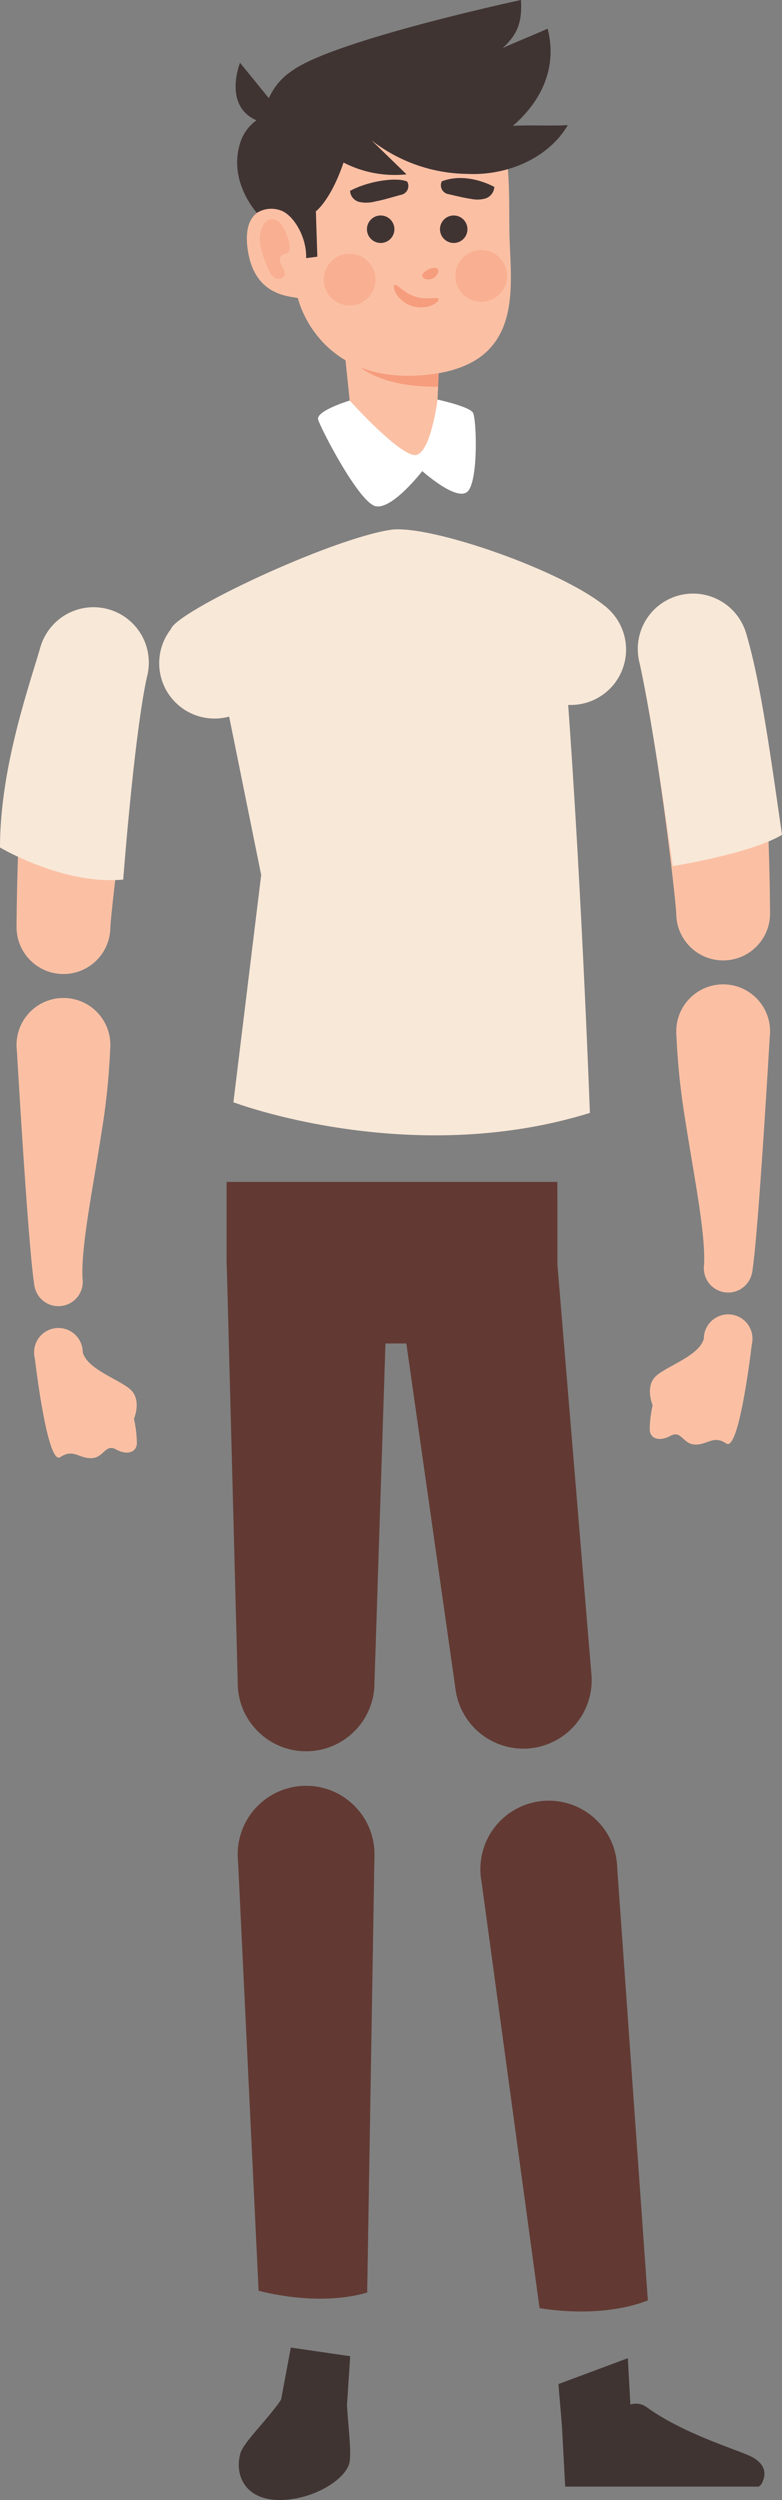 <svg xmlns="http://www.w3.org/2000/svg" width="144.404" height="461.343" viewBox="0 0 144.404 461.343"><rect x="0" y="0" width="144.404" height="461.343" fill="#808080" stroke="none"/><defs><style>.a{fill:#fbc0a4;}.b{fill:#f8e8d8;}.c{fill:#403433;}.d{fill:#623a33;}.e{fill:#f69d7d;}.f{fill:#fff;}.g{fill:#f9b092;}</style></defs><g transform="translate(-543.729 -260.78)"><g transform="translate(661.529 370.44)"><g transform="translate(0 0)"><circle class="a" cx="10.215" cy="10.215" r="10.215"/><circle class="a" cx="8.659" cy="8.659" r="8.659" transform="translate(7.08 50.256)"/><path class="a" d="M822.276,542.187c3.592,16.6,6.519,42.426,6.749,46.145h17.317s-.079-37.189-4.362-51.5Z" transform="translate(-821.945 -529.417)"/></g><path class="b" d="M827.916,569.519c-1.207-8.468-3.716-26.432-6.089-37.4h0a10.206,10.206,0,0,1,19.7-5.357h0c2.541,8.492,4.362,21.6,6.569,36.988C842.651,567.008,829.722,569.241,827.916,569.519Z" transform="translate(-821.496 -519.354)"/></g><g transform="translate(646.848 695.943)"><path class="c" d="M786.879,1291.663l.654,7.824,2.755,5.1,8.68-2.882,1.227-5.8-.5-9.017Z" transform="translate(-786.879 -1286.879)"/><path class="c" d="M823.173,1316.354c-2.989-1.4-12.257-4.1-19.134-9.037a3.287,3.287,0,0,0-2.514-.589l-.47.088a6.772,6.772,0,0,1-4.689,5.674c-2.972,1-7.946-1.6-7.946-1.6l.592,11.1h35.725a1.743,1.743,0,0,0,.806-1.151S826.983,1318.142,823.173,1316.354Z" transform="translate(-787.766 -1298.28)"/></g><g transform="translate(587.823 693.99)"><g transform="translate(0 0)"><path class="c" d="M665.908,1291.894l1.8-9.622,10.966,1.6-.59,9.03s-2.064,4.047-7.819,4.142S665.908,1291.894,665.908,1291.894Z" transform="translate(-658.101 -1282.272)"/><path class="c" d="M665.3,1305.951c-4.316-4.073-8.152-.64-8.152-.64l-1.64-.928c-2.377,3.566-6.944,7.832-7.52,9.925-1.092,3.968.848,8.587,7.242,8.587,6.234,0,12.24-3.811,12.915-6.908.4-1.854-.254-6.869-.461-10.6Z" transform="translate(-647.702 -1294.761)"/></g></g><g transform="translate(630.762 591.398)"><path class="d" d="M753.006,1073.691l10.874,79.9s10.9,2.127,20.005-1.408l-5.72-80.7Z" transform="translate(-751.285 -1058.288)"/><circle class="d" cx="12.628" cy="12.628" r="12.628" transform="translate(0 24.997) rotate(-81.796)"/></g><g transform="translate(579.452 472.757)"><g transform="translate(0 0)"><circle class="d" cx="12.628" cy="12.628" r="12.628" transform="translate(2.941 98.574) rotate(-45)"/><circle class="d" cx="14.903" cy="14.903" r="14.903" transform="translate(0 19.8) rotate(-41.629)"/><path class="d" d="M669.721,887.757l2.515-77.535h-29.8l2.035,77.535Z" transform="translate(-636.295 -789.183)"/></g><g transform="translate(37.331 6.135)"><circle class="d" cx="12.627" cy="12.627" r="12.627" transform="translate(7.649 100.022) rotate(-71.865)"/><path class="d" d="M745.7,788.269a14.9,14.9,0,1,1-16.517-13.09A14.9,14.9,0,0,1,745.7,788.269Z" transform="translate(-715.987 -775.079)"/><path class="d" d="M752.247,883.492l-6.416-77.31-29.607,3.427L727.16,886.4Z" transform="translate(-716.124 -792.991)"/></g><path class="d" d="M703.484,775.085H657.395l-.061,0-.062,0H642.431v15h.005a14.9,14.9,0,0,0,14.9,14.8h31.2v-.007a15.092,15.092,0,0,0,1.713-.092,14.9,14.9,0,0,0,13.179-14.7h.062Z" transform="translate(-636.295 -768.946)"/><path class="d" d="M703.484,775.085H657.395l-.061,0-.062,0H642.431v15h.005a14.9,14.9,0,0,0,14.9,14.8h31.2v-.007a15.092,15.092,0,0,0,1.713-.092,14.9,14.9,0,0,0,13.179-14.7h.062Z" transform="translate(-636.295 -768.946)"/></g><g transform="translate(568.894 358.461)"><circle class="b" cx="10.215" cy="10.215" r="10.215" transform="translate(66.218 18.684) rotate(-30.939)"/><circle class="b" cx="10.215" cy="10.215" r="10.215" transform="translate(0 24.705) rotate(-45)"/><path class="b" d="M628.1,521.738l6.709,33.157-5.127,41.942s32.466,12.311,65.826,1.966c0,0-1.75-48.444-4.864-86.426l8.369-6.469c-7.346-6.816-33.157-15.842-40.387-14.7-11.381,1.8-39.644,15.147-40.491,18.341Z" transform="translate(-611.745 -491.109)"/></g><g transform="translate(543.729 371.45)"><g transform="translate(3.056 0)"><circle class="a" cx="10.215" cy="10.215" r="10.215" transform="translate(2.467 20.167) rotate(-80.805)"/><circle class="a" cx="8.659" cy="8.659" r="8.659" transform="translate(0 51.757)"/><path class="a" d="M575,548.107c-3.592,16.6-6.519,42.425-6.749,46.145H550.934s.078-37.188,4.362-51.5Z" transform="translate(-550.934 -533.837)"/></g><path class="b" d="M566.482,575.417s2-26.408,4.369-37.373h0a10.206,10.206,0,0,0-19.7-5.357h0c-2.541,8.492-7.418,22.7-7.418,36.811C543.729,569.5,555.443,576.468,566.482,575.417Z" transform="translate(-543.729 -523.774)"/></g><g transform="translate(587.239 260.78)"><g transform="translate(18.907 53.021)"><path class="a" d="M693.473,410.713,690.906,385.8l18.991,9.669-.181.908-.53,12.533c-.152,3.584,0,7.2-3.771,7.808h0C700.906,417.444,693.9,414.841,693.473,410.713Z" transform="translate(-690.906 -385.802)"/><path class="e" d="M709.387,404.157l.329-7.778.181-.908L690.906,385.8l1.211,11.754C695.51,402.65,702.211,404.179,709.387,404.157Z" transform="translate(-690.906 -385.802)"/></g><path class="f" d="M688.05,434.828s9.667,10.734,12.355,10.022,3.873-10.2,3.873-10.2,5.877,1.267,6.54,2.423,1.015,12.434-.948,14.5-8.412-3.733-8.412-3.733-5.533,7.171-8.62,6.484-10.149-14.358-10.607-15.981S688.05,434.828,688.05,434.828Z" transform="translate(-666.99 -360.911)"/><g transform="translate(0 0)"><g transform="translate(2.071 11.955)"><path class="a" d="M699.69,319.727c-.085-5.936.274-14.473-2.1-20.684,0,0,0-.009,0-.014l-.007-.014a12.177,12.177,0,0,0-5.01-6.405c-2.606-1.875-6.231-3.087-11.672-3.52-11.433-.911-18.865,3.373-23.837,10.815-3.707,5.548-2.126,12.826-1.37,15.451-2.113.19-5.054,1.466-4.382,7.256,1.027,8.846,7.431,9.022,9.32,9.4,0,0,3.526,15.753,22.958,14.244S699.831,329.706,699.69,319.727Z" transform="translate(-651.209 -288.969)"/></g><path class="c" d="M697.52,284c5.2-4.464,8.284-10.71,6.418-17.935-2.822,1.274-5.489,2.313-8.31,3.587,2.958-2.669,3.6-5.094,3.386-8.873,0,0-35.016,7.513-42.452,13.193a11.664,11.664,0,0,0-4.1,4.933l-5.323-6.542s-3.179,7.9,3.031,10.619a8.179,8.179,0,0,0-3.209,4.924c-1.715,6.729,3.293,12.157,3.293,12.157a5.058,5.058,0,0,1,4.439-.434c2.255.795,4.781,4.813,4.651,8.79l2.07-.272-.268-8.368s2.743-2.027,5.107-9a20.7,20.7,0,0,0,11.633,2.175l-6.47-6.282a29.262,29.262,0,0,0,17.7,6.2c7.216.347,14.881-2.776,18.554-9C704.558,284.044,700.628,283.827,697.52,284Z" transform="translate(-646.325 -260.78)"/><g transform="translate(34.462 49.418)"><path class="e" d="M730.3,377.4a.662.662,0,0,1,.214.8,1.94,1.94,0,0,1-2.43,1.16c-.369-.155-.53-.425-.491-.672.121-.5.646-.82,1.146-1.081A1.979,1.979,0,0,1,730.3,377.4Z" transform="translate(-727.585 -377.306)"/></g><g transform="translate(21.127 33.147)"><path class="c" d="M706.731,339.351l-.021-.036c-1.7-.859-6.994-.227-10.565,1.7a2.24,2.24,0,0,0,1.774,2.06,6.439,6.439,0,0,0,2.891-.106c1.683-.32,3.218-.827,4.827-1.241A1.66,1.66,0,0,0,706.731,339.351Z" transform="translate(-696.143 -338.939)"/></g><g transform="translate(37.887 32.853)"><path class="c" d="M735.835,338.876l.01-.019c2.89-1.116,6.424-.657,9.7,1.023a2.374,2.374,0,0,1-1.637,2.142,5.514,5.514,0,0,1-2.655.075c-1.473-.2-2.822-.58-4.224-.882A1.663,1.663,0,0,1,735.835,338.876Z" transform="translate(-735.662 -338.247)"/></g><g transform="translate(24.25 39.765)"><path class="c" d="M703.507,356.965a2.536,2.536,0,1,0,2.648-2.418A2.536,2.536,0,0,0,703.507,356.965Z" transform="translate(-703.505 -354.545)"/></g><g transform="translate(37.738 39.765)"><path class="c" d="M735.312,356.965a2.536,2.536,0,1,0,2.648-2.418A2.536,2.536,0,0,0,735.312,356.965Z" transform="translate(-735.31 -354.545)"/></g><g transform="translate(40.553 46.126)"><path class="g" d="M751.519,374.113a4.788,4.788,0,1,1-5-4.565A4.788,4.788,0,0,1,751.519,374.113Z" transform="translate(-741.948 -369.543)"/></g><g transform="translate(16.272 46.811)"><path class="g" d="M694.265,375.729a4.788,4.788,0,1,1-5-4.565A4.788,4.788,0,0,1,694.265,375.729Z" transform="translate(-684.694 -371.159)"/></g><g transform="translate(4.471 40.418)"><path class="g" d="M657.095,358.056c-.677,2.341.283,4.809,1.227,7.056a3.821,3.821,0,0,0,1.188,1.78,1.319,1.319,0,0,0,1.888-.306c.3-.631-.146-1.342-.5-1.948s-.549-1.516.04-1.9c.274-.177.633-.162.922-.314.627-.331.623-1.226.461-1.917a10.71,10.71,0,0,0-1.054-2.739c-.466-.843-1.2-1.7-2.163-1.689C658.1,356.1,657.375,357.088,657.095,358.056Z" transform="translate(-656.867 -356.083)"/></g><g transform="translate(29.225 52.549)"><path class="e" d="M723.469,387.285c.124.207-.232.729-1.116,1.148a5.367,5.367,0,0,1-6.725-2.143c-.478-.854-.467-1.487-.246-1.584.462-.212,1.631,1.5,3.767,2.16C721.27,387.567,723.216,386.844,723.469,387.285Z" transform="translate(-715.236 -384.688)"/></g></g></g><g transform="translate(550.027 505.845)"><path class="a" d="M567.561,843.125a4.491,4.491,0,1,1-4.49-4.49A4.49,4.49,0,0,1,567.561,843.125Z" transform="translate(-558.58 -838.635)"/><path class="a" d="M567.726,849.223c.884,3.261,7.146,5.111,9,7.056s.457,5.218.457,5.218a21.694,21.694,0,0,1,.539,4.554c-.106,1.66-1.808,2.2-3.842,1.091s-2.249,1.565-4.573,1.613-3.33-1.8-5.735-.19-4.7-18.313-4.7-18.313Z" transform="translate(-558.745 -844.733)"/></g><g transform="translate(546.785 444.942)"><circle class="a" cx="8.659" cy="8.659" r="8.659" transform="translate(0)"/><path class="a" d="M567.561,812.445a4.491,4.491,0,1,1-4.49-4.49A4.491,4.491,0,0,1,567.561,812.445Z" transform="translate(-555.337 -760.062)"/><path class="a" d="M563.158,759.167c-.507-5.766,1.853-17.041,3.472-27.6a126.975,126.975,0,0,0,1.622-16.123H550.934s2.241,39.21,3.364,44.752Z" transform="translate(-550.934 -706.784)"/></g><g transform="translate(663.699 503.334)"><path class="a" d="M850.2,837.2a4.49,4.49,0,1,0,4.49-4.49A4.49,4.49,0,0,0,850.2,837.2Z" transform="translate(-840.198 -832.714)"/><path class="a" d="M836.618,843.3c-.885,3.261-7.146,5.111-9,7.056s-.457,5.218-.457,5.218a21.685,21.685,0,0,0-.539,4.554c.106,1.66,1.808,2.2,3.842,1.091s2.249,1.565,4.574,1.613,3.33-1.8,5.735-.19,4.7-18.313,4.7-18.313Z" transform="translate(-826.614 -838.812)"/></g><g transform="translate(668.609 442.43)"><circle class="a" cx="8.659" cy="8.659" r="8.659"/><path class="a" d="M850.2,806.525a4.49,4.49,0,1,0,4.49-4.491A4.49,4.49,0,0,0,850.2,806.525Z" transform="translate(-845.108 -754.141)"/><path class="a" d="M843.285,753.247c.507-5.766-1.853-17.041-3.473-27.6a127.045,127.045,0,0,1-1.621-16.124h17.317s-2.24,39.21-3.364,44.752Z" transform="translate(-838.191 -700.863)"/></g><g transform="translate(582.393 585.094)"><path class="d" d="M647.23,1067.61l3.857,80.546s10.669,3.07,20.052.343l1.347-80.89Z" transform="translate(-641.999 -1049.752)"/><circle class="d" cx="12.628" cy="12.628" r="12.628" transform="translate(0 17.858) rotate(-45)"/></g></g></svg>